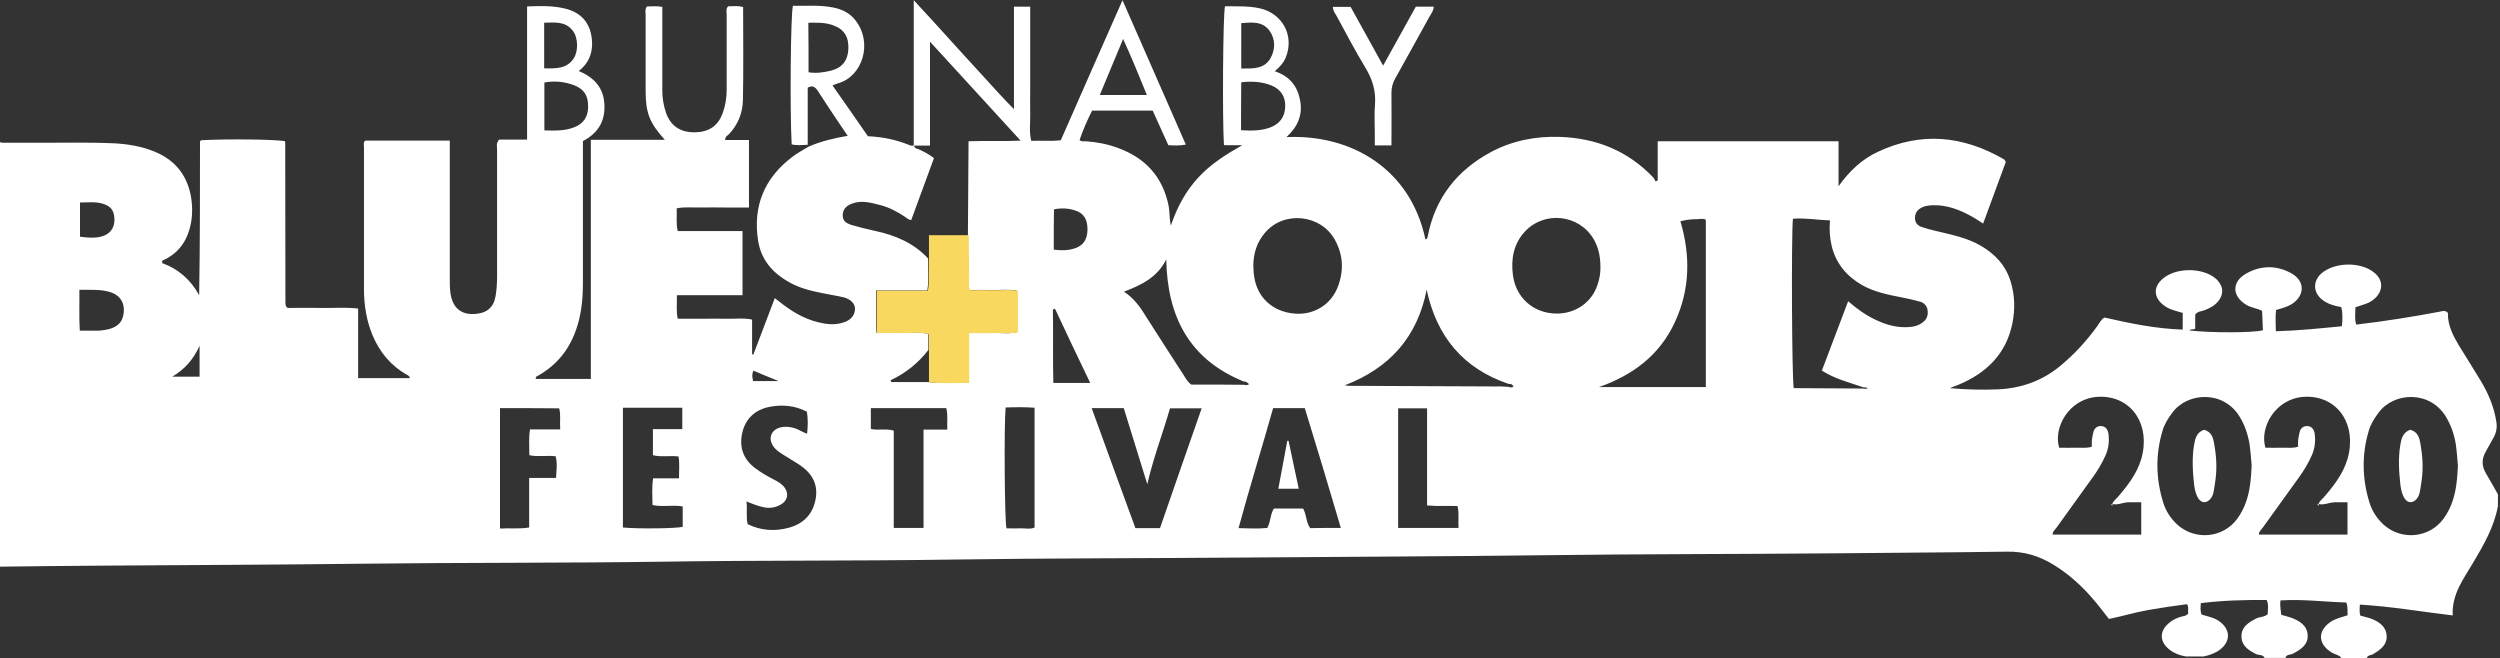 <?xml version="1.0" encoding="utf-8"?>
<!-- Generator: Adobe Illustrator 22.0.0, SVG Export Plug-In . SVG Version: 6.00 Build 0)  -->
<svg version="1.1" id="Layer_1" xmlns="http://www.w3.org/2000/svg" xmlns:xlink="http://www.w3.org/1999/xlink" x="0px" y="0px"
	 width="1200px" height="316px" viewBox="0 0 1200 316" style="enable-background:new 0 0 1200 316;" xml:space="preserve">
<rect x="0" y="0" width="1200" height="316" fill="#333333" stroke="none"/>
<style type="text/css">
	.st0{fill:#FFFFFF;}
	.st1{fill:#F9D85F;}
</style>
<g id="main-layer">
	<path class="st0" d="M667.9,69.8c-2.9,0-5.2,0-8,0c0-2.3,0-4.4,0-6.5c0-4.3-0.3-8.7,0.1-13c0.5-6.6-1.2-12.2-4.6-17.8
		c-4.9-8.1-9.3-16.5-13.8-24.8c-0.7-1.3-1.8-2.4-1.8-4.4c2.7,0,5.4,0,8.5,0c5,9,10.1,18.3,15.6,28.2c5.4-9.7,10.5-19,15.7-28.3
		c3,0,5.8,0,8.6,0c-0.1,2-1.2,3.3-2,4.7c-5.5,9.9-10.9,19.8-16.4,29.6c-1.3,2.2-1.9,4.5-1.9,7.1C668,52.9,667.9,61.2,667.9,69.8z"/>
	<path class="st0" d="M623.4,234.6c-3.4,0-6.4,0-9.8,0c1.4-7.7,2.9-15.3,4.3-23c0.2,0,0.4,0,0.6,0
		C620.1,219.2,621.7,226.8,623.4,234.6z"/>
	<g>
		<path class="st0" d="M1112.7,242.6c0.3,0.2,0.5-0.3,0.2-0.7C1112.7,242.1,1111.9,242.1,1112.7,242.6z"/>
		<path class="st0" d="M1156.9,206.3c-3.7,1.3-4.3,4.5-4.8,7.6c-1,6.3-0.6,12.6,0.1,18.9c0.3,2.3,0.8,4.6,2.1,6.6
			c1.5,2.1,3.7,2.2,5.5,0.3c1-1,1.4-2.3,1.7-3.5c0.4-2.1,0.7-4.2,1-6.4c0.7-5.7,0.3-11.3-0.7-16.9
			C1161.3,210.2,1160.6,207.2,1156.9,206.3z"/>
		<path class="st0" d="M1013.7,242.6c0.3,0.2,0.5-0.3,0.2-0.7C1013.7,242.1,1012.9,242.1,1013.7,242.6z"/>
		<path class="st0" d="M1193.3,227.3c-2.1-3.5-2.2-6.9-0.2-10.4c1.3-2.3,2.6-4.7,3.9-7c1.3-2.4,1.7-4.9,1.2-7.7
			c-1.1-6.9-3.7-13.1-7.2-19c-3.4-5.7-7-11.3-10.5-17c-3-5-5.7-10.1-5.5-16c-1.3-1.4-2.6-0.9-3.9-0.6c-13.2,2.5-26.5,4.6-40.1,6.2
			c-0.9-2.7-0.4-5.5-0.4-8.3c1.7-0.6,3.3-1.1,4.8-1.6c1.9-0.6,3.6-1.7,5-3.1c3.6-3.7,3.4-8.5-0.6-11.8c-6.5-5.5-19.2-5.3-25.6,0.3
			c-4.1,3.7-3.9,9.1,0.4,12.5c2.6,2.1,5.8,3,9.2,3.6c0.8,3.1,0.6,6,0.3,9.2c-10.5,1-20.9,2.1-31.7,2.4c0-3.6-0.3-6.8,0.1-10.2
			c2.6-0.8,5.2-1.4,7.5-2.8c6.4-4.1,6.5-11.1-0.1-14.8c-7.2-4-14.8-3.9-21.9,0.2c-6.9,4-6.6,10.8,0.2,14.9c2.3,1.4,5,1.6,7.6,2.9
			c0.1,3.1,0.3,6.2,0.4,9.3c-4.4,1.3-25.3,1.3-35.3,0.1c0.7-0.8,1.8-0.3,2.8-0.8c0-2.4,0-4.7,0-6.8c1.2-1.6,2.8-1.5,4.2-2
			c2.7-1,5.2-2.3,7-4.6c2.4-3.1,2.4-6.5-0.2-9.5c-0.6-0.8-1.4-1.4-2.2-2c-6.2-4.3-17.1-4.3-23.2,0c-6.2,4.2-6,10.4,0.4,14.4
			c2.4,1.5,5.2,2,8,2.9c0,2.5,0,5,0,8c-12.9-0.4-25.3-3-37.6-5.8c-1.8,1.2-2.5,2.9-3.6,4.4c-5,6.9-10.7,13.1-17.3,18.6
			c-8.9,7.5-19.3,11.1-30.7,11.5c-7.4,0.3-14.9,0.1-22.6-0.6c1.3-0.6,2.7-1,4.1-1.6c13.5-5.6,23.1-14.9,26-29.8
			c1.3-6.6,1.1-13.3-0.9-19.8c-2.4-7.8-7.5-13.2-14.4-17.2c-6.7-3.9-14.3-5.3-21.7-7.1c-2.3-0.5-4.5-1.2-6.7-1.9
			c-1.8-0.6-3-1.9-3.1-4c-0.1-2.2,0.8-3.9,2.7-5c1.8-1.1,3.8-1.3,5.8-1.4c7-0.2,13.3,2.3,19.3,5.7c1.6,0.9,3,1.9,4.9,3.1
			c3.7-10.1,7.3-19.9,10.9-29.6c-0.4-0.5-0.6-1.1-1-1.3c-19.6-11.3-39.7-13.3-60.5-3.5c-7.7,3.6-13.7,9.3-18.8,16.5
			c0-7.2,0-14.3,0-21.6c-29.1,0-57.7,0-86.8,0c0,6.4,0,12.6,0,18.8c-0.3,0.2-0.7,0.3-1,0.5c-0.4-0.7-0.7-1.5-1.3-2.1
			c-12.2-12.7-27.3-18.7-44.6-19.3c-11.7-0.4-22.9,1.8-33.2,7.3c-16.3,8.8-26.8,22.1-30.3,40.5c-0.1,0.6-0.3,1.3-1.1,1.4
			c-7.2-34-35.7-50.5-66.7-49.1c5.4-4.9,7.8-10.6,6.6-17.4s-4.9-11.8-12.2-14.2c2.3-2,4.2-4,5.3-6.7c4.2-10.5-1.7-21.3-12.9-23.6
			C598.9,2.8,593.4,3.1,588,3c-1,3.9-1.3,55.2-0.5,66.7c2.9,0,5.9,0,8.8,0c-7.8,4.4-15.1,9-21.1,15.5s-10.1,14-13.2,23.1
			c-0.8-3.9-0.5-6.8-1.1-9.7c-2.9-14-11.4-23-24.6-27.7c-4.9-1.8-9.9-2.7-15.1-3.1c-0.9,0-2,0.3-3-0.6c1.6-4.8,3.7-9.5,6-14.1
			c9.7,0,19.1,0,29.1,0c2.4,5.3,4.9,10.9,7.5,16.6c2.7,0.1,5.3,0.3,8.4-0.3c-10.1-23-20.1-45.8-30.4-69.3
			C528.7,22.9,519,45,509.2,67.3c-4.7,0.6-9.3,0.1-14.2,0.3c-1.1-4.3-0.4-8.6-0.5-12.8c-0.1-4.3,0-8.7,0-13c0-4.2,0-8.3,0-12.5
			c0-4.3,0-8.7,0-13s0-8.6,0-13.1c-2.7,0-5.1,0-7.8,0c0,16.2,0,32.1,0,49.2c-6.1-6.1-11.1-11.9-16.3-17.5
			c-5.2-5.6-10.3-11.3-15.5-17c-5.2-5.8-10.5-11.5-16.3-17.8c0,23.8,0,46.7,0,69.7c-0.7,0.3-1.6,0.1-2.2-0.2
			c-6.2-2.5-12.6-3.9-19.8-4.2c-5.5-8-11.2-16.1-17-24.4c1.1-0.4,1.8-0.8,2.6-1c11.6-3.1,17.1-19.3,8.3-30.4
			c-2.7-3.4-6.4-5.2-10.6-6c-6.4-1.3-12.9-0.7-19.3-0.8c-1.1,3.8-1.5,50.6-0.6,66.5c2.5,0.6,5.1,0.3,7.7,0.2c0-9.1,0-18.2,0-27.4
			c2.4-1.4,3.7-0.2,4.9,1.6c3.5,5.5,7.1,10.8,10.7,16.2c1.1,1.6,2.2,3.2,3.6,5.3c-6.6,1.1-12.7,2.6-18.6,5.1c-2.7,1.6-5.5,3.1-8,5
			c-13.5,10.2-19,23.8-16.4,40.3c1.6,10.1,8.2,16.7,17.3,21.1c5.8,2.7,12,3.7,18.2,4.9c2,0.4,4,0.7,5.9,1.2c3.1,0.9,5.2,3.1,5.1,5.5
			c-0.1,3-1.9,5-4.5,6.1c-3.5,1.4-7.1,1.5-10.8,0.8c-7.2-1.3-13.4-4.6-19.2-9c-1.2-0.9-2.4-1.9-4-3.1c-3.5,9.2-6.9,18.2-10.3,27.1
			c-0.2,0-0.4-0.1-0.6-0.1c0-5.5,0-11,0-16.7c-4.2-0.9-8.2-0.3-12.1-0.4c-3.8-0.1-7.7,0-11.5,0c-4,0-8,0-12.1,0
			c-0.8-3.8-0.3-7.4-0.4-11.3c10.7,0,20.9,0,31.5,0c0-10.4,0-20.4,0-30.8c-10.4,0-20.7,0-31.1,0c-0.9-3.7-0.3-7.1-0.5-10.9
			c4-0.8,7.8-0.3,11.5-0.4c3.8-0.1,7.7,0,11.5,0s7.6,0,11.7,0c0-10.9,0-21.5,0-32.4c-3.8,0-7.6,0-11.4,0c-0.1-1.8,1.2-2.1,1.9-2.9
			c4.3-4.6,6.5-10.2,6.6-16.3c0.3-14.8,0.1-29.6,0.1-44.6c-2.5-0.8-4.9-0.3-7.2-0.4c-1.2,1.3-0.7,2.7-0.7,4c0,12,0,24,0,36
			c0,3.9-0.6,7.7-1.9,11.3c-2.2,5.9-6.3,9.1-13.4,9.2c-7.3,0.1-11.7-3.4-13.8-9.3c-1.2-3.5-1.8-7.1-1.8-10.8c0-11.7,0-23.3,0-35
			c0-1.6,0-3.3,0-5.1c-2.7-0.5-5.1-0.2-7.4-0.2c-1,1.4-0.6,2.8-0.6,4.1c0,12.2,0,24.3,0,36.5c0,10.5,1.9,15.3,9.2,23.4
			c-11.9,0-23.5,0-35.5,0c0,38.5,0,76.5,0,114.8c-9.1,0-17.8,0-26.4,0c-0.3-1.2,0.8-1.4,1.3-1.7c12.2-7,18.2-18,20.4-31.5
			c0.7-4.4,0.9-8.9,0.9-13.4c0-20.8,0-41.7,0-62.5c0-1.7,0-3.3,0-5.1c7.8-4,11.1-10.4,10.2-18.9c-0.7-6.7-4.7-11.6-12.2-14.7
			c4.6-3.6,6.6-8.2,6.4-13.9c-0.4-8.5-4.7-14.1-13-16.1c-5.9-1.4-11.8-1.3-18.2-1c0,21.4,0,42.5,0,63.9c-4.8,0-9.2,0-13.4,0
			c-1.6,1.7-1,3.4-1,5c0,20.2,0,40.3,0,60.5c0,3.2-0.2,6.4-0.7,9.5c-0.9,5.5-4.1,8.3-9.9,8.7c-6,0.4-9.7-2.2-11.3-7.6
			c-0.8-2.9-0.8-5.9-0.8-8.9c0-20.5,0-41,0-61.5c0-1.6,0-3.3,0-5.2c-13.7,0-27.1,0-40.6,0c-1,0.9-0.6,2.1-0.6,3.2
			c0,22.7,0,45.3,0,68c0,7.7,1.2,15.3,4.2,22.4c3.4,8,8.7,14.4,16.4,18.8c0.6,0.3,1.3,0.6,1.4,1.6c-8.2,0-16.3,0-24.8,0
			c0-11.2,0-22.2,0-33.4c-5.9-0.7-11.5-0.2-17.1-0.3c-5.7-0.1-11.3,0-16.8,0c-0.3-0.4-0.4-0.5-0.5-0.6s-0.3-0.3-0.3-0.4
			c-0.1-0.5-0.2-1-0.2-1.5c0-25.7-0.1-51.3-0.1-77c0-0.2-0.1-0.3-0.1-0.5c-3.7-0.9-27-1.2-40.2-0.5c-0.2,0.1-0.3,0.2-0.4,0.3
			C96.1,67.7,96,67.9,96,68c0,24.5,0,49-0.4,73.7c-4.1-7.5-10-12.6-17.7-15.4c-0.4-1.4,0.6-1.5,1.3-1.8c7.1-3.5,10.9-9.6,12.4-17.1
			c0.9-4.6,0.8-9.3-0.1-13.9c-2-9.8-7.7-16.7-17-20.6c-6.2-2.6-12.7-3.7-19.4-4.1c-13-0.6-26-0.2-39-0.3c-4.5,0-9,0-13.5,0
			c-1,0-2,0.2-2.9-0.5c0,68,0,136,0,204c16.7-0.2,33.3-0.4,50-0.5c40.9-0.3,81.7-0.4,122.5-0.9c48.9-0.6,97.7-0.3,146.5-1
			c45.9-0.7,91.7-0.3,137.5-1c47.9-0.7,95.7-0.6,143.5-1c47.4-0.4,94.7-0.5,142-1.1c46-0.6,92-0.5,138-0.9
			c27.9-0.3,55.7-0.4,83.5-0.8c8.4-0.2,15.8,2.1,22.7,6.4c9.3,5.7,16.7,13.3,23.2,21.8c1,1.3,2,2.6,3.2,4.1
			c6.4-1.3,12.6-3.2,18.9-4.3c6.2-1.1,12.4-2,18.6-2.8c1,1.7,0.2,3.2,0.6,4.5c-0.6,0.4-1,0.9-1.4,1c-3.3,0.7-6.4,1.9-8.8,4.4
			c-3.4,3.4-3.4,7.6,0.1,11c2.5,2.4,5.6,3.6,8.9,4.2c2.9,0,5.7,0,8.6,0c2.7-0.6,5.4-1.5,7.7-3.2c5.3-4,5.2-9.7-0.1-13.6
			c-2.6-1.9-5.7-2.4-8.6-3.3c-0.8-1.8-0.5-3.5-0.4-5.5c10.4-1.3,20.9-1.6,31.6-1.5c1.1,2.3,0.5,4.5,0.5,6.8
			c-1.7,1.5-3.8,1.2-5.6,2.1c-3.6,1.9-7.1,4-7,8.7c0.1,4.4,3.4,6.5,6.9,8.3c1.4,0.7,3.4,0.1,4.2,1.9c3.3,0,6.7,0,10,0
			c0.5-1.8,2.3-1.4,3.5-2c3.7-1.9,7.3-4.2,7.2-8.7c-0.1-4.7-3.8-7.1-7.9-8.6c-1.5-0.5-3.1-0.9-4.8-1.4c-0.2-2.2-0.7-4.3-0.4-6.9
			c10.6-0.7,21.1,0.7,31.6,1c1,2.3,0.4,4.2,0.7,6.1c-3.1,1-5.8,1.6-8.2,3.2c-6.4,4.3-6.1,10.7,0.5,14.7c1.6,1,3.7,1.1,4.8,2.8
			c4,0,8,0,12,0c0.5-1.8,2.3-1.4,3.2-2.1c3.4-2,6.6-4.3,6.4-8.7c-0.2-4.3-3.4-6.6-7.1-8.1c-1.7-0.7-3.5-1-5.5-1.6
			c-0.6-1.5-0.3-3.3-0.3-5.3c15,0.9,29.5,3.4,44.6,5.2c-0.5-10.2,5.2-17.5,9.8-25.3c5.1-8.6,10.1-17.2,11.9-27.2c0-1.9,0-3.7,0-5.6
			C1197.1,233.9,1195.3,230.6,1193.3,227.3z M539.1,18.7c4.2,9.2,7.7,17.8,11.4,26.9c-7.7,0-14.8,0-22.6,0
			C531.6,36.7,535.2,28.1,539.1,18.7z M388.1,34.7c0-8,0-15.8-0.1-23.8c4.1,0,8-0.2,11.8,1.2c5.4,1.9,7.7,5.6,7.4,11.5
			c-0.2,5.4-3,9-8.3,10.3C395.6,34.7,392.1,35.3,388.1,34.7z M282.3,51.1c0,4.9-2.1,8.2-6.7,10c-4.5,1.8-9.1,1.6-14.3,1.5
			c0-7.8,0-15.2,0-23c5-0.9,9.9-0.4,14.5,1.4C280.5,42.9,282.3,46,282.3,51.1z M261.2,10.9c5.1-0.1,10.1-0.8,13.7,3.8
			c2.6,3.2,2.8,9.8,0.5,13.3c-3.3,5.1-8.6,4.9-14.2,4.8C261.2,25.3,261.2,18.3,261.2,10.9z M38.4,97.2c3.8,0,7.4-0.5,11,0.6
			s5.2,3,5.5,6.7c0.3,4.1-1.3,7-4.7,8.5c-2.7,1.2-6.6,1.4-11.8,0.6C38.4,108.3,38.4,102.9,38.4,97.2z M59.1,151.7
			c-0.8,3.7-3.6,5.4-6.9,6.3c-1.4,0.3-2.9,0.6-4.4,0.7c-3,0.1-6,0-9.5,0c-0.4-6.4-0.1-12.7-0.2-19.6c5.2,0.1,9.6-0.3,14.1,0.9
			C57.7,141.4,60.5,145.7,59.1,151.7z M95.8,180.8c-4.2,0-8.2,0-13.1,0c6-3.6,10-8.1,13.1-14.8C95.8,171.7,95.8,176.2,95.8,180.8z
			 M254.1,218.5c4.1,0.9,8.3,0,12.6,0.5c0.9,3.2,0.4,6.6,0.2,10.4c-4.3,0-8.4,0-12.9,0c0,8.1,0,15.9,0,23.8c-4.8,0.8-9.3,0.2-14,0.5
			c0-19.5,0-38.5,0-57.8c9.4,0,18.7,0,28.4,0.1c0.9,3.2,0.2,6.5,0.5,10.1c-5,0-9.6,0-14.5,0C253.7,210.4,254.1,214.3,254.1,218.5z
			 M327.7,252.9c-3.6,0.8-21.5,1-28.7,0.3c0-19.2,0-38.2,0-57.5c9.5,0,18.9,0,28.5,0c0,3.4,0,6.6,0,10.3c-4.7,0-9.2,0-14.1,0
			c0,4.3,0,8.3,0,12.5c3.9,1,8,0.1,12.3,0.6c0.6,3.4,0.2,6.8,0.2,10.5c-4.3,0-8.2,0-12.4,0c-0.7,4.4-0.3,8.5-0.3,12.8
			c4.8,1.1,9.6-0.2,14.5,0.7C327.7,246.4,327.7,249.7,327.7,252.9z M361.6,177.9c3.7,1.6,7.4,3.1,12.1,5c-4.7,0-8.3,0-12.2,0
			C361,181,360.9,179.6,361.6,177.9z M391.6,239c-1.2,7.7-5.9,12.5-13.3,14.4c-6.5,1.7-13.1,1.3-19.4-1.8c-0.9-3.5-0.1-6.9-0.6-10.9
			c3.3,1.3,6,2.4,8.9,2.9c2.5,0.4,5,0,7.2-1.2c3.9-2,4.5-5.9,1.6-9.1c-1.3-1.4-2.9-2.3-4.5-3.1c-3.1-1.6-6.1-3.3-8.9-5.4
			c-5.7-4.2-7.8-9.9-6.4-16.7c1.5-7.1,6.2-11.4,13.1-12.8c6.1-1.2,12.2-0.7,18,2.3c0.6,3.5,0.5,6.9,0.1,10.6c-2.3-0.8-4-2.1-6.1-2.7
			c-2.3-0.7-4.6-0.9-6.9-0.3c-4.3,1.2-5.8,5.3-3.2,9c1.1,1.7,2.8,2.8,4.5,3.9c2.5,1.6,5.1,3.1,7.6,4.7
			C389.2,226.6,392.7,231.7,391.6,239z M454.7,206.2c-3.9,0-7.5,0-11.4,0c0,15.9,0,31.3,0,47.2c-5.1,0-9.5,0-14.3,0
			c0-15.7,0-31.1,0-46.7c-3.7-1.1-7.4,0-11-0.8c0-3.4,0-6.6,0-10c12.2,0,24.1,0,36.2,0C455.1,199.2,454.5,202.5,454.7,206.2z
			 M476.6,159.8c-3.7,0.1-7.5,0-11.8,0c0,8.1,0,15.9,0,23.9c-6.8,0-13,0.4-19.3-0.3c-5.9,0-11.8,0-17.7,0c-0.1-0.3-0.2-0.6-0.3-0.9
			c7.3-3.4,13.3-8.3,18.1-14.5c0-2.5,0-5,0-7.7c-4.2-1.1-8.3-0.4-12.4-0.5c-4-0.1-7.9,0-12.5,0c-0.4-6.8-0.1-13.5-0.2-20.4
			c8.3,0,16.2,0,24.6,0c0.9-5.1,0.2-10.3,0.4-15.3c-6.9-7.5-15.8-11.2-25.6-13.3c-3.7-0.8-7.4-1.7-11.1-2.8c-3.2-1-4.3-2.3-4.3-4.7
			c0-2.5,1.4-4.4,4.3-5.5c4.4-1.8,8.9-0.6,13.2,0.5c4.6,1.1,8.7,3.3,12.6,5.9c0.8,0.5,1.5,1.4,2.8,1.4c3.6-9.8,7.3-19.8,10.9-29.7
			c-2.4-1.9-4.8-3.1-7.2-4.2c-0.9-0.4-2.2-0.4-2.3-1.8c2.4,0,4.9,0,7.6,0c0-16.5,0-32.6,0-49.9c14.8,16.2,28.9,31.5,43.5,47.5
			c-8.6,0.4-16.6,0-25,0.3c-0.1,15.1-0.2,30.1-0.3,45c0,7.2,0.1,14.4,0.2,21.5c0,1.6-0.6,3.3,0.5,4.9c3.8,0,7.5-0.1,11.3,0
			s7.6-0.5,11.6,0.4c0,6.6,0,13.1,0,19.8C484.5,160.4,480.5,159.7,476.6,159.8z M496.6,253.2c-2.1,1-4.4,0.3-6.7,0.4
			c-2.3,0.1-4.6,0-6.8,0c-0.9-3.9-1.2-49.4-0.4-58c4.7-0.2,9.1-0.2,13.9,0.1C496.6,214.9,496.6,234,496.6,253.2z M595.8,11.1
			c5.1-0.4,10.2-1,13.6,3.7c2.9,4.1,2.8,9,0.4,13.2c-3,5.2-8.4,4.9-14,4.9C595.8,25.3,595.8,18.3,595.8,11.1z M595.7,62.5
			c0-7.9,0-15.3,0.1-23c5-0.6,9.7-0.3,14.2,1.4c4.8,1.9,7.1,5.5,6.9,10.4c-0.2,4.9-2.7,8.3-7.5,10C605.1,62.8,600.6,62.8,595.7,62.5
			z M505.9,100.5c3.4-0.7,6.8-0.6,10.1,0.5c4.2,1.3,6,4.2,6,9.2c-0.1,4.7-1.9,7.5-5.8,8.9c-3.4,1.2-6.8,1.2-10.4,0.7
			C505.8,113.3,505.8,107,505.9,100.5z M505.6,183.8c-0.3-11.8,0-23.5-0.2-35.2c0.3-0.2,0.7-0.3,1-0.4c5.5,11.8,11.1,23.5,16.9,35.6
			C517.4,183.8,511.8,183.8,505.6,183.8z M556.8,253.5c-4.1,0-7.7,0-11.8,0c-7-19-13.9-38.1-21-57.6c5.2,0,10,0,15.4,0
			c3.7,11.9,7.4,23.9,11.3,36.5c2.9-12.6,7.4-24.3,10.9-36.4c5.2,0,9.8,0,15.2,0C570,215.4,563.4,234.4,556.8,253.5z M571.8,184.6
			c-2.1-1.6-2.8-3.3-3.8-4.8c-5.8-9-11.6-17.9-17.3-26.9c-2.9-4.6-5.7-9.3-11.2-12.9c8.7-3.3,16.1-7,20.3-15.5
			c0.5,27.8,11.3,48.2,37.4,58.7c1.2-0.2,1.6,0.7,2.4,1.2c-0.9,0.5-1.6,0.6-2.4,0.3c-4.3,0-8.7-0.1-13-0.1S575.6,184.6,571.8,184.6z
			 M628.9,253.5c-2-2.7-1.7-6.3-3.4-9.4c-4.5,0-9.1,0-14,0c-1.8,2.6-1.5,6.2-3.2,9.3c-4.3,0.5-8.7,0.2-13.8,0.1
			c5.3-19.5,11.2-38.4,16.6-57.6c5.1,0,9.9,0,15.2,0c5.8,18.9,11.6,38,17.3,57.5C638.3,253.4,633.7,253.4,628.9,253.5z M642.3,137.3
			c-3.4,9.3-12.1,14.1-21.2,13.2c-10.5-1-17.7-7.9-19.1-17.8c-0.3-1.7-0.3-3.3-0.4-5c0-6.1,1.7-11.5,5.7-16.1
			c9.1-10.6,26.8-8.7,33.5,3.6C644.7,122.3,645.1,129.7,642.3,137.3z M671.1,253.4c0-19.1,0-38.1,0-57.4c4.5,0,8.9,0,13.9,0
			c0,8,0,15.6,0,23.2c0,7.6,0,15.3,0,23.4c4.9,0.5,9.7,0.1,14.6,0.3c0.9,3.5,0.2,6.9,0.5,10.5C690.2,253.4,680.8,253.4,671.1,253.4z
			 M724.2,185.7c-2-0.1-4-0.3-6.1-0.2c-23.1-0.1-46.3-0.2-69.4-0.3c-1,0-2,0-3.1-0.3c21.3-8.2,34.7-23,39.2-45.8
			c4.8,22.4,17.5,37.8,39.4,45.2c1.1-0.2,1.8,0.3,2.3,1.3C725.8,185.9,725,186.2,724.2,185.7z M742.9,150.1
			c-8.9-1.7-15.5-8.6-16.7-18.1c-1-7.7,0.3-15,5.8-20.9c9.4-10,25.9-8.2,32.9,3.6c2.2,3.7,3.3,8,3.3,13.4c0.1,3.8-0.8,7.8-2.6,11.5
			C761.8,147.2,753,152,742.9,150.1z M818.8,185.8c-17.2,0-34.2,0-51.3,0c16.2-5.7,29.2-15.3,36.5-31.3c7.2-15.6,7.5-31.7,2.6-48.3
			c3.1-0.8,5.6-1,8.1-1c1.3,0,2.6-0.5,4.1,0.3C818.8,132.1,818.8,158.8,818.8,185.8z M922.7,154.9c-1.9,1.4-4.1,2-6.5,2.1
			c-5.7,0.4-10.9-1.1-15.9-3.5c-4.7-2.2-8.9-5.2-13.2-8.9c-4.2,11.2-8.4,22.2-12.6,33.3c6.3,4,13.2,5.7,19.9,8
			c0.8,0,1.5,0.1,2.2,0.4c-0.7,0.4-1.5,0.4-2.3,0.2c-11.1-0.1-22.3-0.1-33.3-0.2c-0.9-3.9-1.2-72.7-0.4-81.3
			c5.9-0.5,11.7,0.6,17.8,0.8c-0.4,4.4-0.1,8.3,0.8,12.2c2,8.4,7.1,14.5,14.5,18.8c6,3.4,12.7,4.7,19.4,6c2.7,0.5,5.5,1.2,8.2,1.9
			c2.3,0.6,3.8,2.1,4,4.6C925.5,151.7,924.7,153.5,922.7,154.9z M1028.5,217.4c-1.5,8-6.1,14.3-11.2,20.3c-1.1,1.5-2.8,2.5-3.4,4.2
			c2.7,0.7,5.2-0.8,7.8-0.8c2,0,3.9,0,6.1,0c0,5.2,0,10.2,0,15.5c-14.2,0-28.3,0-42.5,0c-0.1-1.5,1.1-2.3,1.8-3.3
			c5.8-8.1,11.7-16.2,17.5-24.3c2.3-3.2,4.4-6.7,6-10.3c1.5-3.3,1.9-6.7,1.5-10.2c-0.3-2.6-1.7-4-3.7-4c-2.1,0-3.3,1.3-3.7,3.4
			c-0.2,1.1-0.5,2.3-0.6,3.4c-0.1,1,0,2,0,3.1c-2.6,0.9-5.3,0.4-7.9,0.5c-2.6,0.1-5.3,0-7.8,0c-2.9-9.5,4.5-23.3,18.1-24.4
			C1021.5,189.4,1031.5,201.6,1028.5,217.4z M1078,241.2c-1,2.8-2.4,5.5-4.2,7.9c-6.8,9.2-20.1,10.4-28.6,2.8
			c-3.3-3-5.6-6.6-6.9-10.8c-3.5-11.4-3.7-22.9-0.3-34.3c0.9-3.2,2.7-6,4.7-8.7c7.3-9.9,24.4-10.8,32.2,1.7
			c2.6,4.2,4.1,8.7,4.9,13.5c0.5,3.5,0.7,7.2,1,10.1C1080.5,229.9,1080,235.7,1078,241.2z M1127.5,217.4c-1.5,8-6.1,14.3-11.2,20.3
			c-1.1,1.5-2.8,2.5-3.4,4.2c2.7,0.7,5.2-0.8,7.8-0.8c2,0,3.9,0,6.1,0c0,5.2,0,10.2,0,15.5c-14.2,0-28.3,0-42.5,0
			c-0.1-1.5,1.1-2.3,1.8-3.3c5.8-8.1,11.7-16.2,17.5-24.3c2.3-3.2,4.4-6.7,6-10.3c1.5-3.3,1.9-6.7,1.5-10.2c-0.3-2.6-1.7-4-3.7-4
			c-2.1,0-3.3,1.3-3.7,3.4c-0.2,1.1-0.5,2.3-0.6,3.4c-0.1,1,0,2,0,3.1c-2.6,0.9-5.3,0.4-7.9,0.5s-5.3,0-7.8,0
			c-2.9-9.5,4.5-23.3,18.1-24.4C1120.5,189.4,1130.5,201.6,1127.5,217.4z M1177,241.2c-1,2.8-2.4,5.5-4.2,7.9
			c-6.8,9.2-20.1,10.4-28.6,2.8c-3.3-3-5.6-6.6-6.9-10.8c-3.5-11.4-3.7-22.9-0.3-34.3c0.9-3.2,2.7-6,4.7-8.7
			c7.3-9.9,24.4-10.8,32.2,1.7c2.6,4.2,4.1,8.7,4.9,13.5c0.5,3.5,0.7,7.2,1,10.1C1179.5,229.9,1179,235.7,1177,241.2z"/>
		<path class="st0" d="M1057.9,206.3c-3.7,1.3-4.3,4.5-4.8,7.6c-1,6.3-0.6,12.6,0.1,18.9c0.3,2.3,0.8,4.6,2.1,6.6
			c1.5,2.1,3.7,2.2,5.5,0.3c1-1,1.4-2.3,1.7-3.5c0.4-2.1,0.7-4.2,1-6.4c0.7-5.7,0.3-11.3-0.7-16.9
			C1062.3,210.2,1061.6,207.2,1057.9,206.3z"/>
	</g>
</g>
<g id="cross-layer">
	<path class="st1" d="M445.9,124.2c0-3.6,0-7.2,0-11.3c6.7,0,12.9,0,19.1,0c0.1,7.2,0.1,14.3,0.2,21.5c0,1.6-0.5,3.3,0.5,4.9
		c3.8,0,7.6-0.1,11.3,0c3.8,0.1,7.6-0.5,11.6,0.4c0,6.6,0,13,0,19.8c-3.8,0.9-7.7,0.2-11.6,0.4c-3.8,0.1-7.6,0-11.8,0
		c0,8.1,0,15.8,0,23.9c-6.7,0-13,0.4-19.3-0.3c0-5.1,0-10.3,0-15.4c0-2.5,0-5,0-7.7c-4.2-1.1-8.3-0.4-12.4-0.5c-4-0.1-7.9,0-12.5,0
		c-0.4-6.8-0.1-13.5-0.2-20.4c8.4,0,16.3,0,24.6,0C446.3,134.4,445.6,129.3,445.9,124.2z"/>
</g>
</svg>
